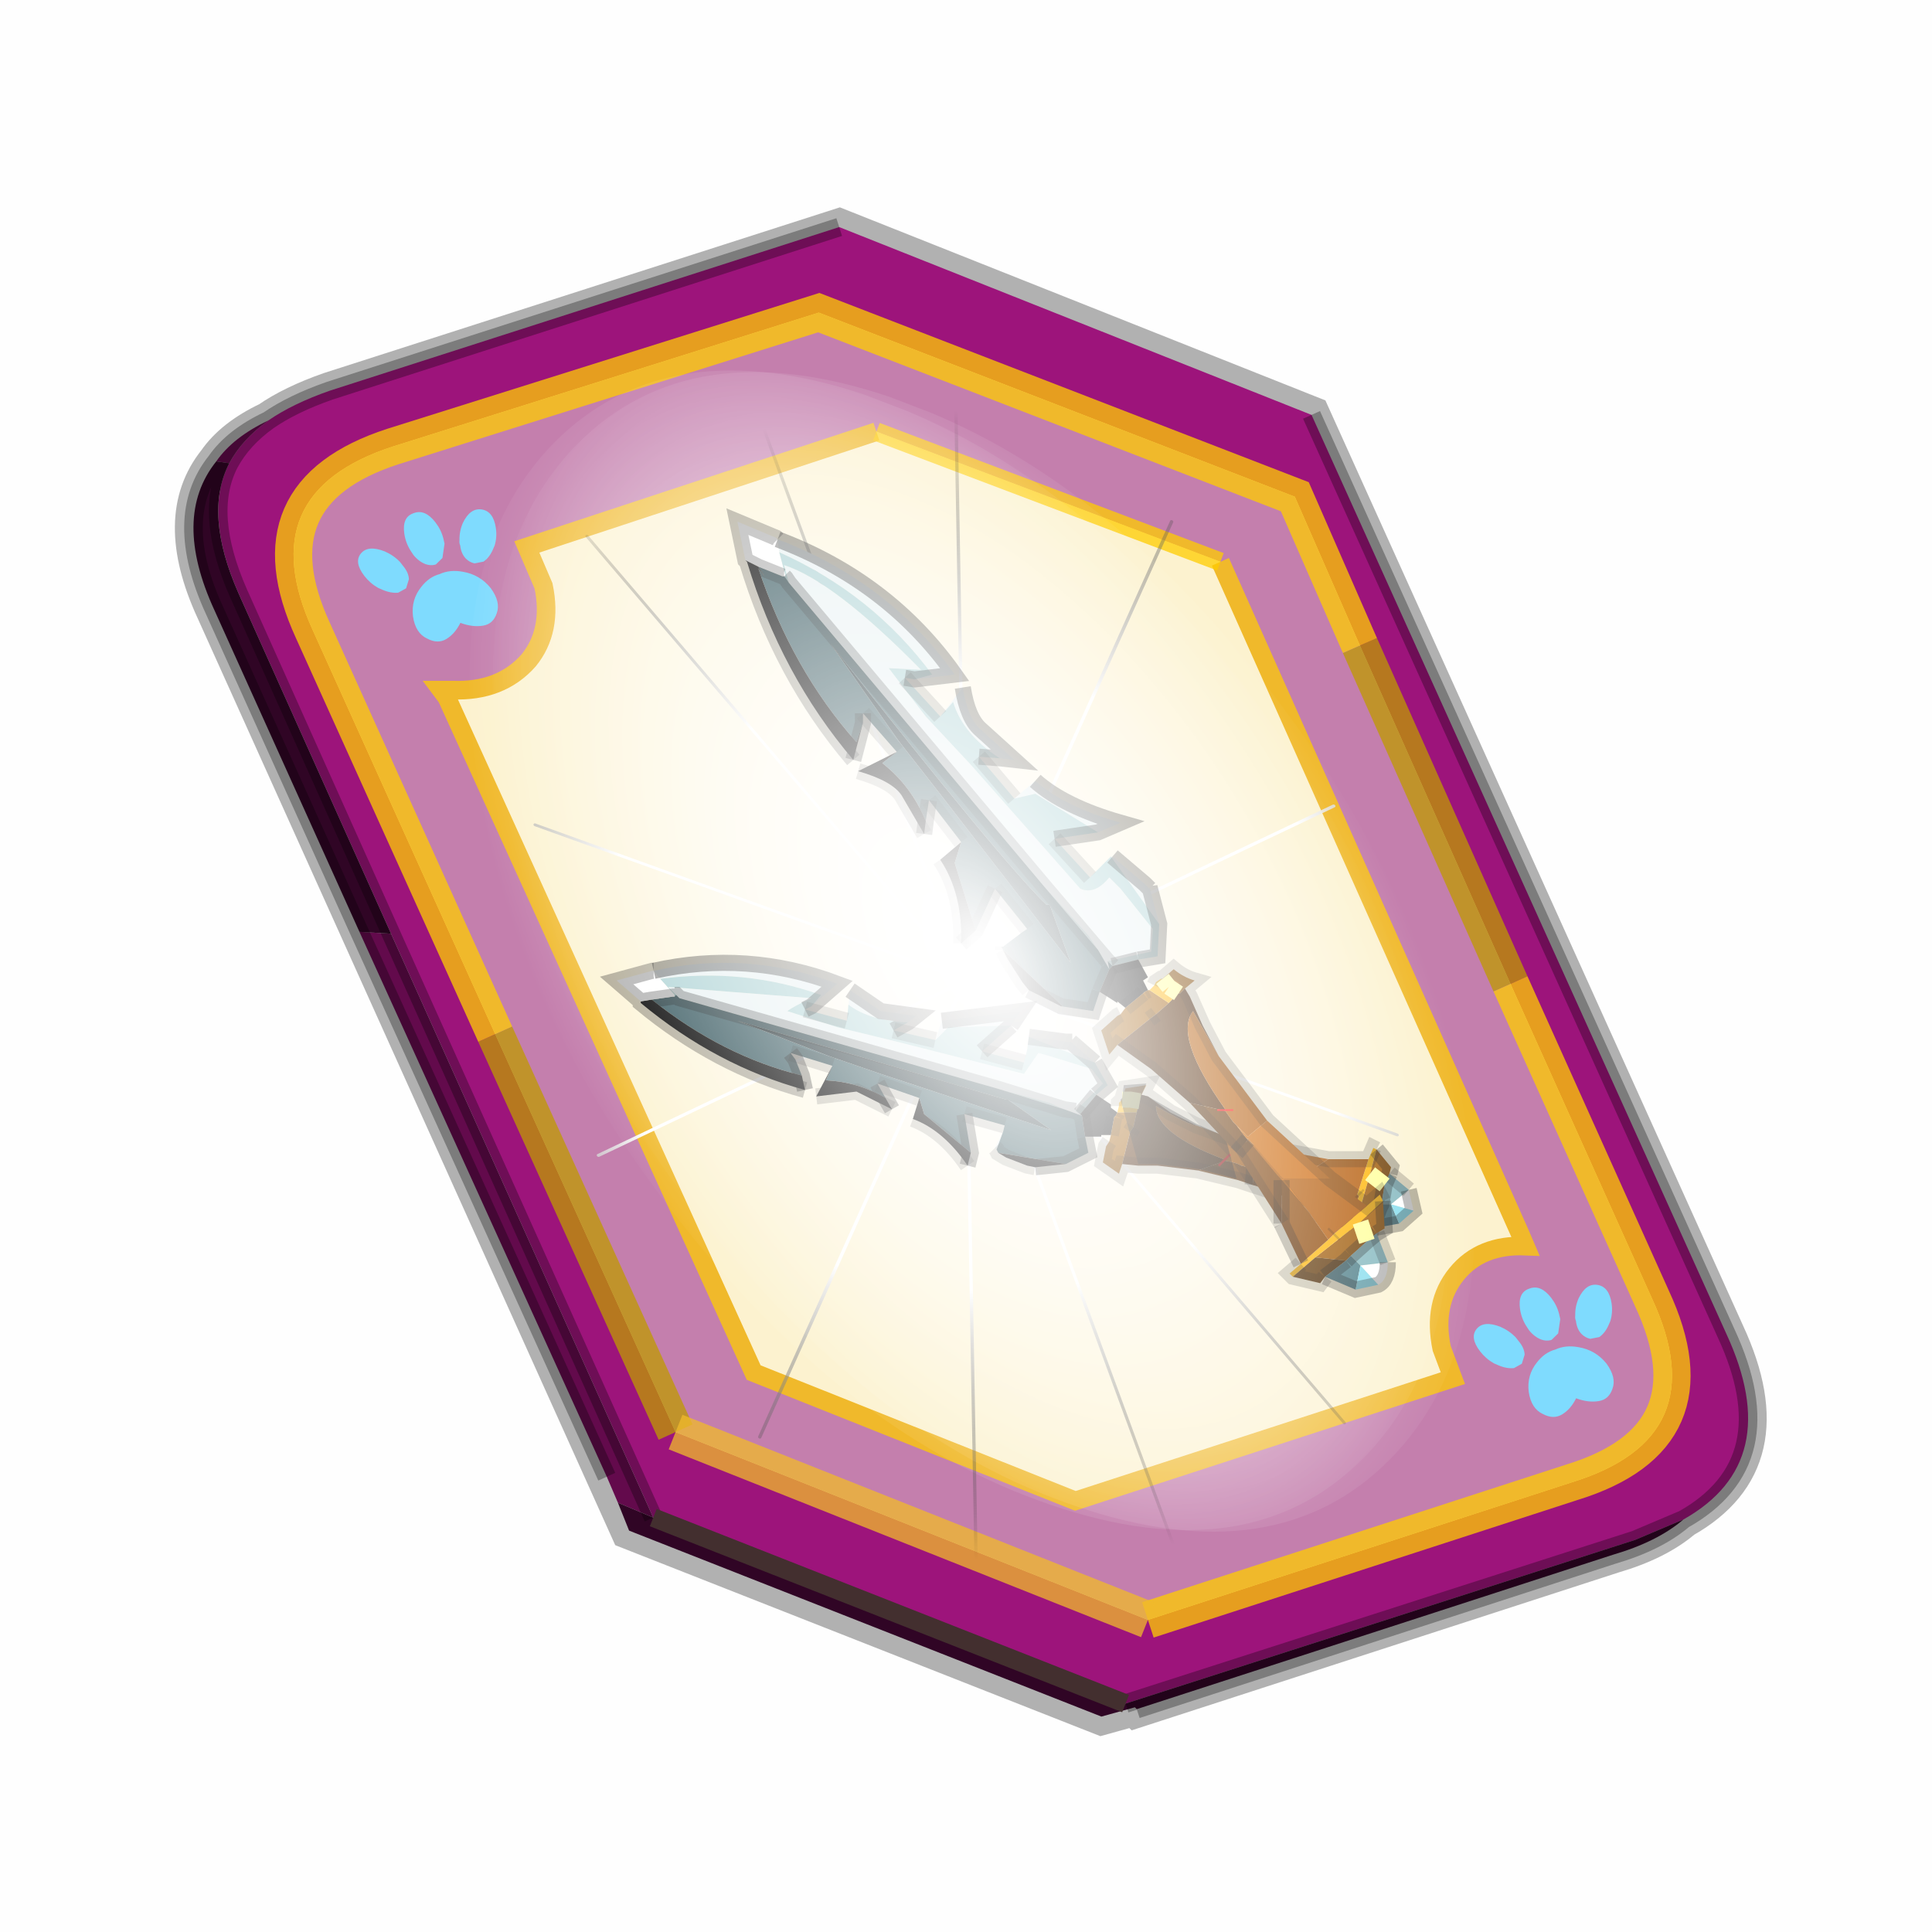 <?xml version='1.0' encoding='UTF-8'?>
<svg xmlns:xlink="http://www.w3.org/1999/xlink" xmlns="http://www.w3.org/2000/svg" version="1.1" width="60px" height="60px" viewBox="0.0 0.0 60.0 60.0"><defs><g id="c1"><path fill="#000000" fill-opacity="0.004" d="M0.0 0.0 L60.0 0.0 60.0 60.0 0.0 60.0 0.0 0.0"/></g><g id="c2"><path fill="none" stroke="#000000" stroke-width="1.0" stroke-opacity="0.302" d="M0.7 12.25 Q-0.45 9.75 0.75 8.25 1.2 7.6 2.15 7.15 2.8 6.7 3.8 6.35 L17.5 1.95 30.2 7.0 41.35 31.7 Q42.95 35.15 40.2 36.7 39.5 37.3 38.3 37.65 L25.5 41.8 25.45 41.75 24.55 42.0 11.85 37.0 0.7 12.25"/><path fill="#9d147b" stroke="none" d="M35.55 22.3 L31.5 13.2 29.75 9.2 16.95 4.25 5.5 7.85 Q1.65 9.1 3.35 12.8 L8.25 23.65 13.1 34.35 25.8 39.4 37.2 35.7 Q41.1 34.5 39.35 30.75 L35.55 22.3 M5.45 20.95 L1.35 11.8 Q0.4 9.65 1.1 8.3 1.45 7.65 2.15 7.15 2.8 6.7 3.8 6.35 L17.5 1.95 30.2 7.0 41.35 31.7 Q42.95 35.15 40.2 36.7 L38.9 37.25 25.2 41.65 12.5 36.65 5.45 20.95"/><path fill="#c47fad" stroke="none" d="M31.5 13.2 L35.55 22.3 39.35 30.75 Q41.1 34.5 37.2 35.7 L25.8 39.4 13.1 34.35 8.25 23.65 3.35 12.8 Q1.65 9.1 5.5 7.85 L16.95 4.25 29.75 9.2 31.5 13.2 M18.5 7.45 L9.1 10.55 9.55 11.6 Q9.8 12.8 9.15 13.6 8.4 14.45 7.1 14.4 L6.8 14.4 6.95 14.6 15.2 32.75 23.85 36.2 34.0 32.9 33.7 32.1 Q33.45 30.9 34.1 30.1 34.75 29.3 35.95 29.35 L35.8 29.0 27.75 10.95 18.5 7.45"/><path fill="#fcf2cf" stroke="none" d="M27.75 10.95 L35.8 29.0 35.95 29.35 Q34.75 29.3 34.1 30.1 33.45 30.9 33.7 32.1 L34.0 32.9 23.85 36.2 15.2 32.75 6.95 14.6 6.8 14.4 7.1 14.4 Q8.4 14.45 9.15 13.6 9.8 12.8 9.55 11.6 L9.1 10.55 18.5 7.45 27.75 10.95"/><path fill="#630a4c" stroke="none" d="M1.1 8.3 L0.75 8.25 Q1.2 7.6 2.15 7.15 1.45 7.65 1.1 8.3 M4.6 20.9 L5.45 20.95 12.5 36.65 11.55 36.25 11.25 35.55 4.6 20.9"/><path fill="#300525" stroke="none" d="M1.1 8.3 Q0.4 9.65 1.35 11.8 L5.45 20.95 4.6 20.9 0.7 12.25 Q-0.45 9.75 0.75 8.25 L1.1 8.3 M12.5 36.65 L25.2 41.65 38.9 37.25 40.2 36.7 Q39.5 37.3 38.3 37.65 L25.5 41.8 25.45 41.75 24.55 42.0 11.85 37.0 11.55 36.25 12.5 36.65"/><path fill="none" stroke="#bf9900" stroke-width="1.0" stroke-opacity="0.749" d="M31.5 13.2 L35.55 22.3 M13.1 34.35 L8.25 23.65"/><path fill="none" stroke="#ffcc00" stroke-width="1.0" stroke-opacity="0.749" d="M35.55 22.3 L39.35 30.75 Q41.1 34.5 37.2 35.7 L25.8 39.4 M8.25 23.65 L3.35 12.8 Q1.65 9.1 5.5 7.85 L16.95 4.25 29.75 9.2 31.5 13.2"/><path fill="none" stroke="#f0b92b" stroke-width="0.5" d="M27.75 10.95 L35.8 29.0 35.95 29.35 Q34.75 29.3 34.1 30.1 33.45 30.9 33.7 32.1 L34.0 32.9 23.85 36.2 15.2 32.75 6.95 14.6 6.8 14.4 7.1 14.4 Q8.4 14.45 9.15 13.6 9.8 12.8 9.55 11.6 L9.1 10.55 18.5 7.45"/><path fill="none" stroke="#000000" stroke-width="0.5" stroke-opacity="0.302" d="M5.45 20.95 L1.35 11.8 Q0.4 9.65 1.1 8.3 M0.75 8.25 Q-0.45 9.75 0.7 12.25 L4.6 20.9 M5.45 20.95 L12.5 36.65 M25.2 41.65 L38.9 37.25 40.2 36.7 Q42.95 35.15 41.35 31.7 L30.2 7.0 M17.5 1.95 L3.8 6.35 Q2.8 6.7 2.15 7.15 1.45 7.65 1.1 8.3 M0.75 8.25 Q1.2 7.6 2.15 7.15 M11.25 35.55 L4.6 20.9 M25.5 41.8 L38.3 37.65 Q39.5 37.3 40.2 36.7"/><path fill="none" stroke="#ffcc00" stroke-width="0.5" stroke-opacity="0.749" d="M18.5 7.45 L27.75 10.95"/><path fill="none" stroke="#f0b92b" stroke-width="1.0" stroke-opacity="0.749" d="M25.8 39.4 L13.1 34.35"/><path fill="none" stroke="#432f2f" stroke-width="0.5" d="M12.5 36.65 L25.2 41.65"/></g><g id="c3"><path fill="#7fdbfe" stroke="none" d="M10.75 4.9 Q10.75 4.6 10.9 4.35 11.25 3.45 11.95 2.75 13.3 1.5 14.35 2.1 15.4 2.7 14.95 4.45 14.7 5.4 14.1 6.15 L13.75 6.5 Q13.1 7.15 12.35 7.35 L11.4 7.2 Q10.95 6.9 10.75 6.4 10.5 5.75 10.75 4.9 M7.5 5.9 Q7.0 5.85 6.6 5.5 6.05 5.0 5.8 4.15 L5.7 3.6 Q5.55 2.65 5.8 1.7 6.25 0.0 7.5 0.0 L7.6 0.0 Q8.85 0.0 9.3 1.7 9.55 2.65 9.4 3.6 L9.3 4.15 8.5 5.5 7.6 5.9 7.5 5.9 M4.35 4.9 Q4.6 5.75 4.35 6.4 L3.7 7.2 2.75 7.35 Q2.0 7.15 1.35 6.5 L1.0 6.15 Q0.4 5.4 0.15 4.45 -0.3 2.7 0.75 2.1 1.8 1.5 3.15 2.75 3.85 3.45 4.2 4.35 L4.35 4.9 M5.5 13.7 Q4.45 13.9 3.65 12.95 2.75 12.0 3.2 10.25 3.7 8.5 5.25 7.6 6.4 6.9 7.55 7.0 8.75 6.9 9.9 7.6 11.45 8.5 11.95 10.25 12.35 12.0 11.5 12.95 10.7 13.9 9.65 13.7 8.55 13.5 7.55 12.6 6.55 13.5 5.5 13.7"/></g><g id="c4"><g><use transform="matrix(1.0,0.0,0.0,1.0,0.0,0.0)" xlink:href="#c3"/></g></g><radialGradient gradientUnits="userSpaceOnUse" r="819.2" cx="0" cy="0" spreadMethod="pad" gradientTransform="matrix(0.091,0.0,0.0,0.091,0.6,3.4)" id="gradient1"><stop offset="0.0" stop-color="#ffffff"/><stop offset="1.0" stop-color="#ffffff" stop-opacity="0.0"/></radialGradient><g id="c5"><path stroke="none" fill="url(#gradient1)" d="M36.65 -54.65 Q60.05 -42.0 69.75 -17.95 80.55 8.9 68.0 34.1 55.45 59.35 26.8 68.2 -1.8 77.05 -29.7 64.3 -57.6 51.6 -68.45 24.75 -79.3 -2.05 -66.75 -27.25 L-66.7 -27.3 Q-54.1 -52.5 -25.5 -61.4 3.1 -70.2 31.0 -57.5 L36.65 -54.65"/></g><g id="c6"><g><use transform="matrix(1.0,0.0,0.0,1.0,0.0,0.0)" xlink:href="#c5"/></g></g><radialGradient gradientUnits="userSpaceOnUse" r="819.2" cx="0" cy="0" spreadMethod="pad" gradientTransform="matrix(0.209,0.0,0.0,0.177,67.15,107.2)" id="gradient2"><stop offset="0.357" stop-color="#ffffff"/><stop offset="0.671" stop-opacity="0.0"/></radialGradient><g id="c7"><path fill="none" stroke-linejoin="round" stroke-linecap="round" stroke="url(#gradient2)" stroke-width="0.5" d="M136.55 165.8 L68.6 106.0 68.4 106.0 118.25 201.5 M68.3 105.8 L68.35 105.8 68.3 105.8 68.3 105.85 68.4 106.0 68.3 106.0 86.55 211.5 M68.3 105.8 L68.3 105.85 68.3 106.0 68.15 105.95 18.25 151.55 M68.3 105.85 L68.25 105.85 68.3 106.0 50.0 193.2 M68.25 105.85 L68.15 105.95 0.05 97.7 M68.3 105.85 L68.25 105.8 68.25 105.85 M68.25 105.8 L68.2 105.7 0.0 45.7 M68.3 105.8 L68.25 105.75 68.25 105.8 M68.25 105.75 L68.2 105.7 18.25 10.05 M68.6 106.0 L68.35 105.8 118.25 60.15 M86.6 18.35 L68.3 105.8 M136.6 114.25 L68.6 106.0 M68.25 105.75 L49.95 0.05"/></g><g id="c8"><g><use transform="matrix(1.0,0.0,0.0,1.0,0.0,0.0)" xlink:href="#c7"/></g></g><g id="c9"><g><use transform="matrix(1.0,0.0,0.0,1.0,0.0,0.0)" xlink:href="#c2"/></g><g><use transform="matrix(0.239,-0.087,0.1,0.234,34.25,31.15)" xlink:href="#c4"/></g><g><use transform="matrix(0.239,-0.087,0.1,0.234,4.25,10.3)" xlink:href="#c4"/></g><g><use transform="matrix(0.141,-0.038,0.111,0.226,20.25,20.65)" filter="url(#filter7)" xlink:href="#c6"/></g><g><use transform="matrix(-0.155,0.051,0.084,0.147,22.6,3.15)" filter="url(#filter8)" xlink:href="#c8"/></g></g><filter id="filter7"><feColorMatrix in="SourceGraphic" type="matrix" values="0.0 0.0 0.0 0.0 0.797 0.0 0.0 0.0 0.0 0.598 0.0 0.0 0.0 0.0 0.199 0.0 0.0 0.0 1.0 0.0" result="cxform"/><feComposite operator="in" in2="SourceGraphic" result="color-xform"/></filter><filter id="filter8"><feColorMatrix in="SourceGraphic" type="matrix" values="0.0 0.0 0.0 0.0 0.996 0.0 0.0 0.0 0.0 0.996 0.0 0.0 0.0 0.0 0.996 0.0 0.0 0.0 1.0 0.0" result="cxform"/><feComposite operator="in" in2="SourceGraphic" result="color-xform"/></filter><g id="c10"><path fill="#e9f2f3" stroke="none" d="M34.0 33.0 L33.25 32.35 33.3 32.35 33.1 32.35 31.95 32.2 34.0 33.0 M31.9 32.6 L31.95 32.2 31.9 32.6 M31.4 31.85 L31.7 31.4 29.25 31.7 29.05 32.3 29.45 31.9 31.4 31.85 M28.2 31.75 L28.45 31.55 27.35 31.4 26.4 30.75 26.3 31.7 26.35 31.2 Q27.0 31.7 28.2 31.75 M25.2 31.25 L26.0 30.55 Q23.2 29.5 20.3 30.15 L20.5 30.4 Q23.1 30.05 25.5 30.9 L25.2 31.25 M31.15 35.15 L30.9 35.65 30.95 35.7 31.15 35.15 M33.4 34.5 L34.25 33.65 33.9 33.2 32.6 32.8 32.25 32.7 31.8 33.35 27.65 32.3 26.0 31.9 24.45 31.4 Q24.65 31.25 25.2 31.0 L20.75 30.65 21.1 31.0 30.95 33.8 32.6 34.25 33.05 34.45 33.6 34.65 33.4 34.5 33.05 34.45 33.4 34.5"/><path fill="#aed3d5" stroke="none" d="M34.0 33.0 L31.95 32.2 31.9 32.6 31.8 33.0 30.5 32.65 31.4 31.85 29.45 31.9 29.05 32.3 27.75 32.0 28.2 31.75 Q27.0 31.7 26.35 31.2 L26.3 31.7 25.0 31.35 25.2 31.25 25.5 30.9 Q23.1 30.05 20.5 30.4 L20.95 30.9 21.0 30.9 21.1 31.0 20.75 30.65 25.2 31.0 Q24.65 31.25 24.45 31.4 L26.0 31.9 27.65 32.3 31.8 33.35 32.25 32.7 32.6 32.8 33.9 33.2 34.25 33.65 33.4 34.5 33.55 34.6 34.05 34.0 34.4 33.7 34.0 33.0 M33.05 34.45 L32.6 34.25 30.95 33.8 33.05 34.45"/><path fill="#35575e" stroke="none" d="M24.9 33.4 L24.7 32.9 24.55 32.7 25.85 33.1 25.65 33.55 Q26.65 33.6 27.5 34.1 L27.25 33.65 28.55 34.1 28.7 34.6 30.15 35.8 29.95 34.6 31.2 34.95 31.15 35.15 30.95 35.7 31.0 35.8 30.95 35.7 31.0 35.8 33.1 36.15 33.8 35.8 33.7 35.3 33.6 34.65 33.55 34.6 33.4 34.5 33.6 34.65 33.05 34.45 30.95 33.8 21.1 31.0 21.0 30.9 20.95 30.95 20.9 30.95 20.2 31.05 20.25 31.05 Q22.45 32.8 24.9 33.4 M25.75 32.8 L22.9 31.7 31.25 34.15 31.3 34.15 32.65 35.1 27.35 33.35 25.75 32.8"/><path fill="#000000" stroke="none" d="M19.9 31.1 L19.9 31.15 Q22.25 33.1 25.0 33.85 L24.9 33.4 Q22.45 32.8 20.25 31.05 L20.2 31.05 19.9 31.1 M25.85 33.1 L25.35 34.05 26.6 33.9 27.7 34.45 27.5 34.1 Q26.65 33.6 25.65 33.55 L25.85 33.1 M28.55 34.1 L28.35 34.75 Q29.3 35.1 30.05 36.2 L30.15 35.8 28.7 34.6 28.55 34.1 M31.0 35.8 L31.25 35.95 31.9 36.2 32.15 36.25 33.1 36.15 31.0 35.8"/><path fill="#1a2b30" stroke="none" d="M25.75 32.8 L27.35 33.35 32.65 35.1 31.3 34.15 31.25 34.15 22.9 31.7 25.75 32.8"/><path fill="#62a3ac" stroke="none" d="M21.0 30.9 L20.95 30.9 20.95 30.95 21.0 30.9"/><path fill="#ffffff" stroke="none" d="M20.3 30.15 L20.25 30.15 19.15 30.45 19.9 31.1 20.2 31.05 20.9 30.95 20.95 30.95 20.95 30.9 20.5 30.4 20.3 30.15 M43.9 37.6 L43.75 36.95 43.2 37.4 43.9 37.6"/><path fill="#1b1b1b" stroke="none" d="M33.7 35.3 L34.2 35.3 34.2 35.25 34.5 35.25 34.6 34.7 34.65 34.65 34.7 34.55 34.5 34.4 34.5 34.3 34.05 34.0 33.55 34.6 33.6 34.65 33.7 35.3"/><path fill="#ffb300" stroke="none" d="M41.9 38.25 L41.8 38.65 41.95 38.65 42.15 37.85 42.55 36.45 42.75 35.7 42.65 35.65 42.5 36.0 42.15 37.1 42.2 37.15 42.15 37.3 41.9 38.25 M34.85 34.15 L34.8 34.2 34.75 34.25 34.75 34.35 34.7 34.55 35.3 34.55 35.4 34.2 35.1 34.15 35.4 34.2 35.1 34.15 34.85 34.15"/><path fill="#9c5601" stroke="none" d="M34.5 35.25 L34.45 35.45 34.35 35.6 34.25 36.1 34.75 36.45 34.85 36.15 35.1 35.15 35.2 35.0 35.3 34.55 34.7 34.55 34.65 34.65 34.6 34.7 34.5 35.25 M43.15 36.45 L43.2 36.25 42.75 35.7 42.55 36.45 42.15 37.85 42.85 37.5 42.9 37.4 43.0 36.8 43.15 36.45 M35.45 34.0 L35.6 33.7 34.95 33.8 34.85 34.15 35.1 34.15 35.4 34.2 35.45 34.0 M43.0 36.8 L42.55 36.45 43.0 36.8"/><path fill="#4d2301" stroke="none" d="M34.85 36.15 L35.35 36.2 35.95 36.2 37.2 36.35 38.05 36.05 38.0 36.0 Q35.9 35.2 35.9 34.35 36.95 34.95 37.15 34.95 L36.35 34.55 35.65 34.05 35.45 34.0 35.4 34.2 35.3 34.55 35.2 35.0 35.1 35.15 34.85 36.15"/><path fill="#b35703" stroke="none" d="M42.5 36.0 L41.25 36.0 40.25 36.65 38.95 36.3 39.1 35.6 38.1 35.3 37.15 34.95 Q36.95 34.95 35.9 34.35 35.9 35.2 38.0 36.0 L38.05 36.05 38.3 36.1 38.45 36.15 38.55 36.2 38.95 36.3 40.25 36.7 40.25 36.65 41.35 37.0 42.15 37.3 42.2 37.15 42.15 37.1 42.5 36.0"/><path fill="#633001" stroke="none" d="M37.2 36.35 L38.45 36.65 38.9 36.8 38.95 36.3 38.55 36.2 38.45 36.15 38.3 36.1 38.05 36.05 37.2 36.35"/><path fill="#7a3b02" stroke="none" d="M38.9 36.8 Q39.9 37.1 40.85 37.65 L40.25 36.7 38.95 36.3 38.9 36.8"/><path fill="#cc6404" stroke="none" d="M41.25 36.0 L39.1 35.6 38.95 36.3 38.55 36.2 38.95 36.3 40.25 36.65 41.25 36.0 M41.35 37.0 L40.25 36.65 40.25 36.7 41.35 37.0"/><path fill="#83b7be" stroke="none" d="M43.75 36.95 L43.15 36.45 43.0 36.8 42.9 37.4 43.2 37.4 43.75 36.95"/><path fill="#4c7d87" stroke="none" d="M42.6 38.15 L43.45 38.0 43.2 37.4 42.9 37.4 42.85 37.5 42.6 38.15"/><path fill="#86dced" stroke="none" d="M43.45 38.0 L43.9 37.6 43.2 37.4 43.45 38.0"/><path fill="#8c4402" stroke="none" d="M40.85 37.65 L41.9 38.25 42.15 37.3 41.35 37.0 40.25 36.7 40.85 37.65"/><path fill="#5c3201" stroke="none" d="M41.95 38.65 L42.55 38.4 42.6 38.15 42.85 37.5 42.15 37.85 41.95 38.65"/><path fill="none" stroke="#000000" stroke-width="0.5" stroke-opacity="0.4" d="M31.95 32.2 L33.1 32.35 33.3 32.35 33.25 32.35 34.0 33.0 M31.4 31.85 L31.7 31.4 29.25 31.7 M27.75 32.0 L28.2 31.75 28.45 31.55 27.35 31.4 26.4 30.75 M25.0 31.35 L25.2 31.25 26.0 30.55 Q23.2 29.5 20.3 30.15 M25.0 33.85 L24.9 33.4 24.7 32.9 24.55 32.7 M27.7 34.45 L27.5 34.1 27.25 33.65 M30.05 36.2 L30.15 35.8 29.95 34.6 M32.15 36.25 L33.1 36.15 33.8 35.8 33.7 35.3 M34.05 34.0 L34.4 33.7 34.0 33.0 M31.4 31.85 L30.5 32.65 M33.55 34.6 L34.05 34.0"/><path fill="none" stroke="#000000" stroke-width="0.5" stroke-opacity="0.2" d="M29.05 32.3 L27.75 32.0 M26.3 31.7 L25.0 31.35 M24.55 32.7 L25.85 33.1 M25.35 34.05 L26.6 33.9 27.7 34.45 M27.25 33.65 L28.55 34.1 M28.35 34.75 Q29.3 35.1 30.05 36.2 M29.95 34.6 L31.2 34.95 M30.9 35.65 L30.95 35.7 31.0 35.8 31.25 35.95 31.9 36.2 32.15 36.25 M34.45 35.45 L34.35 35.6 34.25 36.1 34.75 36.45 34.85 36.15 35.35 36.2 35.95 36.2 37.2 36.35 38.45 36.65 38.9 36.8 Q39.9 37.1 40.85 37.65 M41.9 38.25 L41.8 38.65 41.95 38.65 42.55 38.4 42.6 38.15 M43.75 36.95 L43.15 36.45 M42.75 35.7 L42.65 35.65 42.5 36.0 41.25 36.0 39.1 35.6 38.1 35.3 37.15 34.95 36.35 34.55 35.65 34.05 35.45 34.0 35.6 33.7 34.95 33.8 34.85 34.15 34.8 34.2 34.75 34.25 34.75 34.35 M30.5 32.65 L31.8 33.0 M34.65 34.65 L34.7 34.55 M35.2 35.0 L35.1 35.15 M34.5 35.25 L34.6 34.7 M42.15 37.1 L42.2 37.15"/><path fill="none" stroke="#000000" stroke-width="0.5" stroke-opacity="0.302" d="M20.3 30.15 L20.25 30.15 19.15 30.45 19.9 31.1 19.9 31.15 Q22.25 33.1 25.0 33.85 M40.85 37.65 L41.9 38.25 M42.6 38.15 L43.45 38.0 43.9 37.6 43.75 36.95 M43.15 36.45 L43.2 36.25 42.75 35.7 M33.4 34.5 L33.05 34.45 30.95 33.8 21.1 31.0 21.0 30.9 20.95 30.9 M21.0 30.9 L20.95 30.95 20.9 30.95 20.2 31.05 19.9 31.1 M33.7 35.3 L33.6 34.65 33.55 34.6 33.4 34.5 M38.95 36.3 L38.9 36.8 M40.25 36.7 L40.85 37.65 M43.0 36.8 L42.9 37.4 42.85 37.5 42.6 38.15 M43.15 36.45 L43.0 36.8"/><path fill="none" stroke="#ffff99" stroke-width="0.5" d="M35.4 34.2 L35.1 34.15 34.85 34.15 M42.55 36.45 L43.0 36.8"/><path fill="none" stroke="#ff0000" stroke-width="0.5" d="M38.0 36.0 L38.05 36.05"/><path fill="#000000" fill-opacity="0.49" d="M35.6 33.65 L34.9 33.7 34.85 34.1 34.8 34.15 35.35 36.15 35.9 36.15 37.2 36.3 38.4 36.6 38.05 35.3 37.15 34.9 36.35 34.45 35.65 34.05 35.45 34.0 35.6 33.65"/><path fill="#ffffff" stroke="none" d="M24.15 16.75 L24.1 16.7 22.9 16.2 23.15 17.4 23.55 17.6 24.3 17.9 24.35 17.9 24.4 17.9 24.2 17.15 24.15 16.75 M42.8 39.9 Q43.1 39.75 43.1 39.2 L42.25 39.3 42.8 39.9"/><path fill="#e9f2f3" stroke="none" d="M31.75 28.95 L31.15 29.4 31.75 28.95 M36.0 28.7 L35.7 27.55 35.7 27.6 35.55 27.45 34.55 26.6 34.15 26.95 34.5 26.6 36.0 28.7 M34.1 25.85 L34.8 25.55 Q33.05 25.05 32.15 24.25 L31.5 24.8 32.15 24.65 34.1 25.85 M31.05 23.55 L31.5 23.6 30.45 22.65 Q30.05 22.3 29.9 21.35 L29.2 22.25 29.6 21.8 Q29.9 22.8 31.05 23.55 M28.4 21.1 L29.65 20.95 Q27.6 18.05 24.15 16.75 L24.2 17.15 Q27.1 18.45 28.95 20.95 L28.4 21.1 M24.5 18.1 L32.4 27.5 33.8 29.05 34.1 29.5 34.45 30.1 34.4 29.85 35.75 29.55 35.8 28.85 34.8 27.6 34.45 27.25 Q34.0 27.8 33.55 27.6 L30.15 23.75 28.75 22.25 27.6 20.75 28.6 20.8 Q25.9 18.05 24.35 17.55 L24.5 18.1 M34.1 29.5 L34.4 29.85 34.1 29.5"/><path fill="#aed3d5" stroke="none" d="M35.35 29.8 L35.95 29.7 36.0 28.7 34.5 26.6 34.15 26.95 33.85 27.25 32.75 26.05 34.1 25.85 32.15 24.65 31.5 24.8 30.4 23.5 31.05 23.55 Q29.9 22.8 29.6 21.8 L29.2 22.25 28.1 21.05 28.4 21.1 28.95 20.95 Q27.1 18.45 24.2 17.15 L24.4 17.9 24.4 17.95 24.5 18.1 24.35 17.55 Q25.9 18.05 28.6 20.8 L27.6 20.75 28.75 22.25 30.15 23.75 33.55 27.6 Q34.0 27.8 34.45 27.25 L34.8 27.6 35.8 28.85 35.75 29.55 34.4 29.85 34.55 30.0 35.35 29.8 M32.4 27.5 L34.1 29.5 33.8 29.05 32.4 27.5"/><path fill="#35575e" stroke="none" d="M26.8 22.45 L26.8 22.15 27.85 23.35 27.4 23.7 Q28.3 24.4 28.75 25.5 L28.85 24.85 29.85 26.15 29.65 26.8 30.3 28.9 30.9 27.6 31.9 28.85 31.75 28.95 31.15 29.4 31.1 29.4 31.15 29.5 31.15 29.4 31.15 29.5 33.0 31.25 32.95 31.25 33.95 31.4 34.15 30.8 34.45 30.1 34.1 29.5 32.4 27.5 24.5 18.1 24.4 17.95 24.35 17.9 24.3 17.9 23.55 17.6 23.75 17.9 23.55 17.65 Q24.6 20.8 26.6 23.05 L26.8 22.45 M27.9 23.0 L25.8 20.0 Q31.1 26.75 32.5 28.1 L32.6 28.1 33.25 29.9 29.15 24.6 27.9 23.0 M34.45 30.1 L34.55 30.0 34.4 29.85 34.45 30.1"/><path fill="#62a3ac" stroke="none" d="M24.4 17.9 L24.35 17.9 24.4 17.95 24.4 17.9"/><path fill="#000000" stroke="none" d="M23.15 17.4 L23.2 17.45 Q24.25 20.95 26.5 23.6 L26.8 22.45 26.6 23.05 Q24.6 20.8 23.55 17.65 L23.75 17.9 23.55 17.6 23.15 17.4 M27.85 23.35 L26.65 23.95 Q27.7 24.25 28.0 24.7 L28.7 25.9 28.75 25.5 Q28.3 24.4 27.4 23.7 L27.85 23.35 M29.85 26.15 L29.2 26.7 Q29.9 27.75 29.85 29.3 L30.3 28.9 29.65 26.8 29.85 26.15 M31.15 29.5 L31.3 29.8 31.75 30.5 31.95 30.75 32.95 31.25 33.0 31.25 31.15 29.5"/><path fill="#1a2b30" stroke="none" d="M27.9 23.0 L29.15 24.6 33.25 29.9 32.6 28.1 32.5 28.1 Q31.1 26.75 25.8 20.0 L27.9 23.0"/><path fill="#1b1b1b" stroke="none" d="M34.15 30.8 L34.7 31.15 34.7 31.1 34.95 31.3 35.5 30.85 35.55 30.8 35.65 30.75 35.5 30.45 35.65 30.35 35.35 29.8 34.55 30.0 34.45 30.1 34.15 30.8"/><path fill="#9c5601" stroke="none" d="M34.95 31.3 L34.8 31.5 34.7 31.55 34.2 32.0 34.45 32.75 34.7 32.45 35.7 31.65 35.9 31.5 36.3 31.15 35.7 30.75 35.65 30.75 35.55 30.8 35.5 30.85 34.95 31.3 M42.75 38.3 L43.0 38.15 42.95 37.3 42.25 37.95 40.85 39.05 41.8 39.15 41.95 39.0 42.45 38.55 42.75 38.3 M36.8 30.7 L37.1 30.45 Q36.75 30.35 36.45 30.1 L36.1 30.4 36.05 30.4 36.3 30.65 36.65 30.85 36.8 30.7 M36.1 30.4 L36.3 30.65 36.1 30.4 M42.45 38.55 L42.25 37.95 42.45 38.55"/><path fill="#ffb300" stroke="none" d="M40.4 39.25 L40.05 39.55 40.15 39.65 40.85 39.05 42.25 37.95 42.95 37.3 42.85 37.1 42.45 37.45 41.45 38.3 41.4 38.35 41.25 38.5 40.4 39.25 M36.05 30.4 L35.9 30.5 35.85 30.6 35.7 30.75 36.3 31.15 36.6 30.85 36.65 30.85 36.3 30.65 36.6 30.85 36.3 30.65 36.05 30.4"/><path fill="#4d2301" stroke="none" d="M34.7 32.45 L35.75 33.2 36.95 34.25 38.05 34.5 38.05 34.45 Q36.45 32.2 37.05 31.4 L37.85 32.8 37.35 31.85 36.95 30.95 36.8 30.7 36.65 30.85 36.6 30.85 36.3 31.15 35.9 31.5 35.7 31.65 34.7 32.45"/><path fill="#b35703" stroke="none" d="M42.45 37.45 L41.3 36.6 39.85 36.6 40.65 37.65 41.25 38.5 41.4 38.35 41.45 38.3 42.45 37.45 M39.35 34.8 L37.85 32.8 37.05 31.4 Q36.45 32.2 38.05 34.45 L38.05 34.5 38.3 34.85 38.4 34.95 38.75 35.3 39.35 34.8 M39.8 36.65 L39.85 36.6 38.75 35.35 38.75 35.4 39.8 36.65"/><path fill="#633001" stroke="none" d="M36.95 34.25 L38.4 35.8 38.75 35.4 38.4 34.95 38.3 34.85 38.05 34.5 36.95 34.25"/><path fill="#cc6404" stroke="none" d="M41.3 36.6 L39.35 34.8 38.75 35.3 38.4 34.95 38.75 35.4 38.75 35.35 39.85 36.6 39.8 36.65 40.65 37.65 39.85 36.6 41.3 36.6"/><path fill="#7a3b02" stroke="none" d="M38.4 35.8 L39.8 38.0 39.8 36.65 38.75 35.4 38.4 35.8"/><path fill="#8c4402" stroke="none" d="M39.8 38.0 L40.4 39.25 41.25 38.5 40.65 37.65 39.8 36.65 39.8 38.0"/><path fill="#5c3201" stroke="none" d="M40.15 39.65 L41.0 39.85 41.15 39.65 41.8 39.15 40.85 39.05 40.15 39.65"/><path fill="#83b7be" stroke="none" d="M43.1 39.2 L42.75 38.3 42.45 38.55 41.95 39.0 42.25 39.3 43.1 39.2"/><path fill="#4c7d87" stroke="none" d="M41.15 39.65 L42.1 40.05 42.25 39.3 41.95 39.0 41.8 39.15 41.15 39.65"/><path fill="#86dced" stroke="none" d="M42.1 40.05 L42.8 39.9 42.25 39.3 42.1 40.05"/><path fill="none" stroke="#000000" stroke-width="0.5" stroke-opacity="0.302" d="M24.15 16.75 L24.1 16.7 22.9 16.2 23.15 17.4 23.2 17.45 Q24.25 20.95 26.5 23.6 M39.8 38.0 L40.4 39.25 M41.15 39.65 L42.1 40.05 42.8 39.9 Q43.1 39.75 43.1 39.2 M42.75 38.3 L43.0 38.15 42.95 37.3 M24.35 17.9 L24.3 17.9 23.55 17.6 23.15 17.4 M24.35 17.9 L24.4 17.95 24.5 18.1 32.4 27.5 34.1 29.5 M34.45 30.1 L34.15 30.8 M24.4 17.95 L24.4 17.9 M34.4 29.85 L34.1 29.5 M34.55 30.0 L34.45 30.1 M34.4 29.85 L34.55 30.0 M38.75 35.4 L38.4 35.8 M39.8 36.65 L39.8 38.0 M41.8 39.15 L41.15 39.65 M41.95 39.0 L41.8 39.15 M42.45 38.55 L41.95 39.0 M42.75 38.3 L42.45 38.55"/><path fill="none" stroke="#000000" stroke-width="0.5" stroke-opacity="0.4" d="M26.5 23.6 L26.8 22.45 26.8 22.15 M28.7 25.9 L28.75 25.5 28.85 24.85 M29.85 29.3 L30.3 28.9 30.9 27.6 M31.95 30.75 L32.95 31.25 33.95 31.4 34.15 30.8 M35.35 29.8 L35.95 29.7 36.0 28.7 35.7 27.55 35.7 27.6 35.55 27.45 34.55 26.6 M32.75 26.05 L34.1 25.85 34.8 25.55 Q33.05 25.05 32.15 24.25 M30.4 23.5 L31.05 23.55 31.5 23.6 30.45 22.65 Q30.05 22.3 29.9 21.35 M28.1 21.05 L28.4 21.1 29.65 20.95 Q27.6 18.05 24.15 16.75 M34.55 30.0 L35.35 29.8"/><path fill="none" stroke="#000000" stroke-width="0.5" stroke-opacity="0.2" d="M26.8 22.15 L27.85 23.35 M26.65 23.95 Q27.7 24.25 28.0 24.7 L28.7 25.9 M28.85 24.85 L29.85 26.15 M29.2 26.7 Q29.9 27.75 29.85 29.3 M30.9 27.6 L31.9 28.85 M31.15 29.5 L31.3 29.8 31.75 30.5 31.95 30.75 M34.8 31.5 L34.7 31.55 34.2 32.0 34.45 32.75 34.7 32.45 35.75 33.2 36.95 34.25 38.4 35.8 39.8 38.0 M40.4 39.25 L40.05 39.55 40.15 39.65 41.0 39.85 41.15 39.65 M43.1 39.2 L42.75 38.3 M42.95 37.3 L42.85 37.1 42.45 37.45 41.3 36.6 39.35 34.8 37.85 32.8 37.35 31.85 36.95 30.95 36.8 30.7 37.1 30.45 Q36.75 30.35 36.45 30.1 L36.1 30.4 36.05 30.4 35.9 30.5 35.85 30.6 M33.85 27.25 L32.75 26.05 M31.5 24.8 L30.4 23.5 M29.2 22.25 L28.1 21.05 M31.15 29.4 L31.15 29.5 M35.5 30.85 L34.95 31.3 M35.7 31.65 L35.9 31.5 M35.65 30.75 L35.55 30.8 M41.45 38.3 L41.4 38.35"/><path fill="none" stroke="#ffff99" stroke-width="0.5" d="M36.3 30.65 L36.1 30.4 M36.6 30.85 L36.3 30.65 M42.25 37.95 L42.45 38.55"/><path fill="none" stroke="#ff0000" stroke-width="0.5" d="M38.05 34.45 L38.05 34.5"/></g><filter id="filter12"><feColorMatrix in="SourceGraphic" type="matrix" values="1.0 0.0 0.0 0.0 0.0 0.0 1.0 0.0 0.0 0.0 0.0 0.0 1.0 0.0 0.0 0.0 0.0 0.0 0.23 0.0" result="cxform"/><feComposite operator="in" in2="SourceGraphic" result="color-xform"/></filter></defs><g><g><use transform="matrix(1.0,0.0,0.0,1.0,0.0,0.0)" xlink:href="#c1"/></g><g><use transform="matrix(1.155,0.0,0.0,1.155,5.85,4.8)" xlink:href="#c9"/></g><g><use transform="matrix(1.0,0.0,0.0,1.0,0.0,0.0)" xlink:href="#c10"/></g><g><use transform="matrix(0.163,-0.044,0.129,0.261,30.0,28.7)" filter="url(#filter12)" xlink:href="#c6"/></g></g></svg>